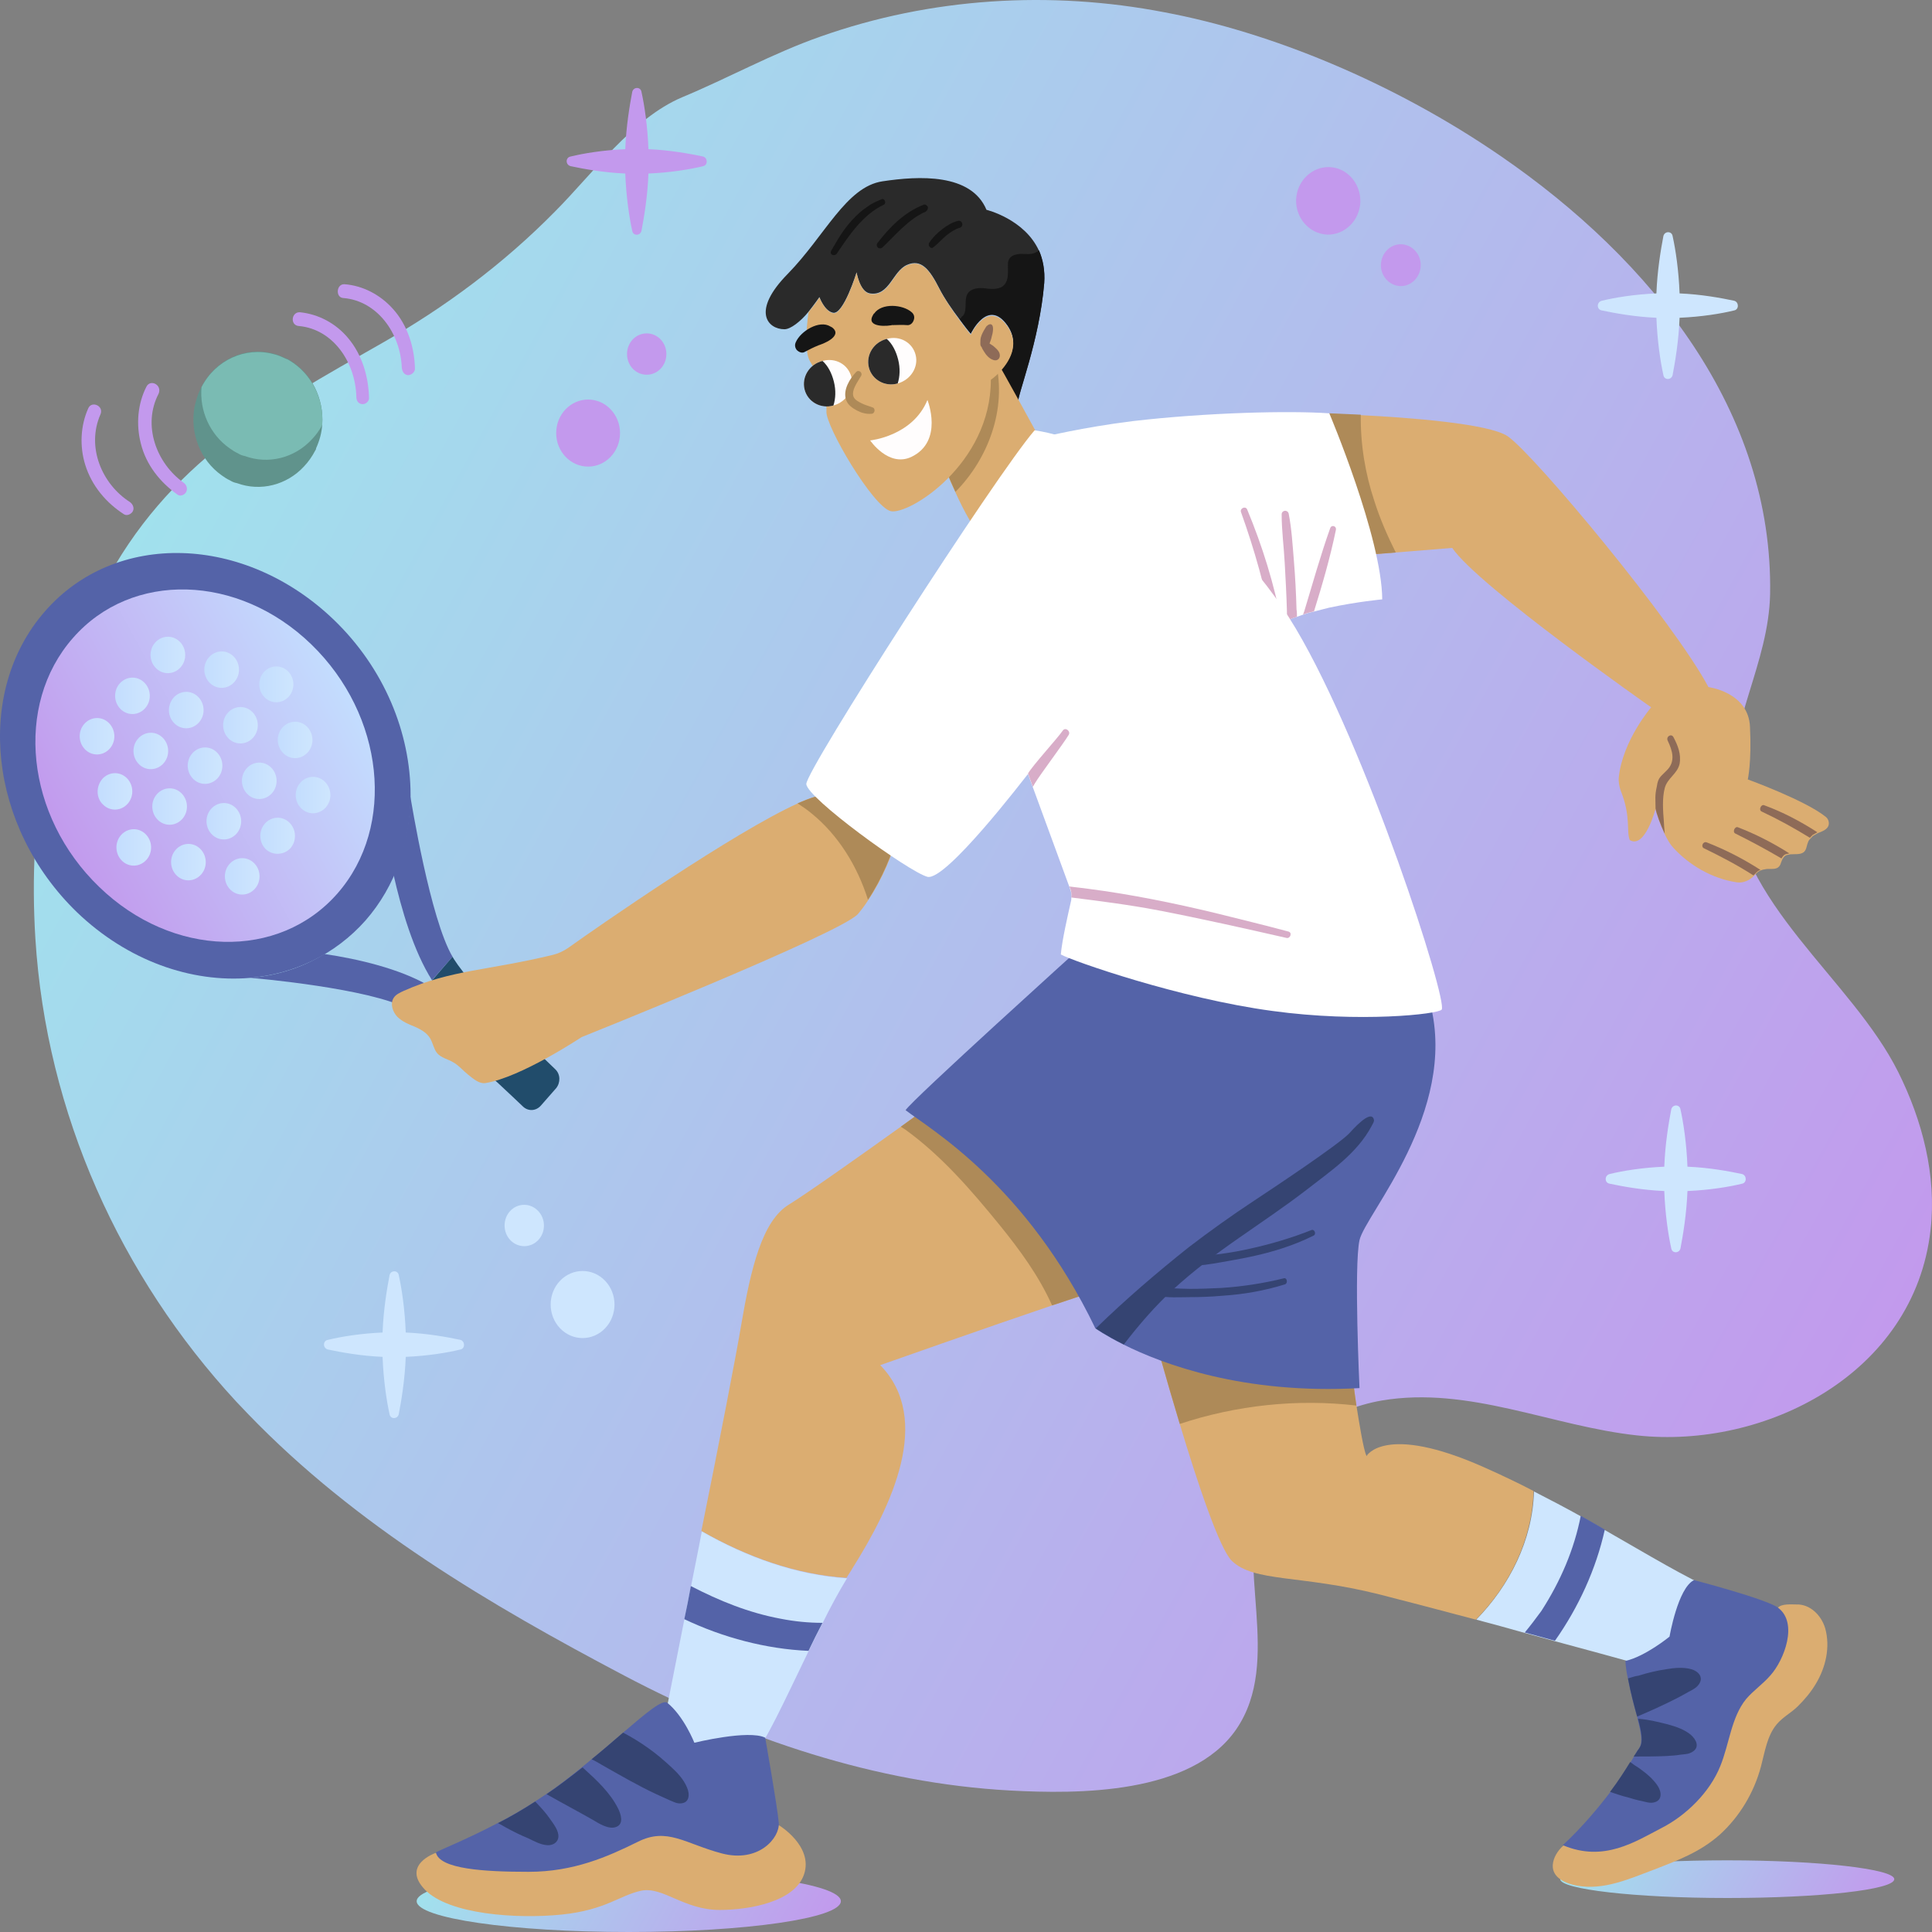 <svg width="200" height="200" viewBox="0 0 200 200" fill="none" xmlns="http://www.w3.org/2000/svg">
<rect x="0" y="0" width="200" height="200" fill="#808080" stroke="none"/>
<path d="M155.355 16.156C171.063 26.951 183.558 42.644 183.241 61.475C183.105 68.608 178.94 74.79 179.257 81.876C179.755 93.526 191.661 101.278 196.504 110.979C198.994 115.972 200.488 121.678 199.854 127.29C198.179 142.317 182.607 150.021 169.479 148.594C160.652 147.643 152.051 143.458 143.042 144.98C137.837 145.883 132.676 149.117 130.684 154.253C127.742 162.004 132.857 171.895 127.968 179.029C123.305 185.781 111.626 185.734 104.564 185.353C90.667 184.592 77.086 180.027 64.638 173.465C50.74 166.141 36.843 157.962 25.707 146.406C25.299 145.979 24.847 145.503 24.439 145.075C12.489 132.14 4.793 115.306 3.661 97.141C2.892 84.681 4.883 71.794 10.633 60.809C17.332 47.922 27.744 42.216 39.559 35.511C46.078 31.801 52.098 27.331 57.44 21.91C61.378 17.963 65.453 12.257 70.613 10.069C75.412 8.072 80.029 5.504 84.918 3.792C96.326 -0.25 108.729 -1.011 120.544 1.272C131.499 3.317 144.219 8.5 155.355 16.156Z" fill="url(#paint0_linear_245_2414)"/>
<path d="M65.09 200C77.215 200 87.045 198.574 87.045 196.814C87.045 195.054 77.215 193.628 65.09 193.628C52.964 193.628 43.135 195.054 43.135 196.814C43.135 198.574 52.964 200 65.09 200Z" fill="url(#paint1_linear_245_2414)"/>
<path d="M161.512 194.531C161.512 195.577 169.253 196.48 178.804 196.48C188.356 196.48 196.097 195.624 196.097 194.531C196.097 193.485 188.356 192.581 178.804 192.581C169.253 192.581 161.512 193.437 161.512 194.531Z" fill="url(#paint2_linear_245_2414)"/>
<path d="M59.069 17.202C60.428 17.487 62.465 17.868 64.728 17.963C64.819 20.341 65.135 22.48 65.452 23.907C65.543 24.43 66.267 24.43 66.403 23.907C66.675 22.48 67.037 20.341 67.127 17.963C69.391 17.868 71.428 17.535 72.786 17.202C73.284 17.107 73.284 16.346 72.786 16.203C71.428 15.918 69.391 15.538 67.127 15.443C67.037 13.065 66.72 10.925 66.403 9.498C66.312 8.975 65.588 8.975 65.452 9.498C65.181 10.925 64.819 13.065 64.728 15.443C62.465 15.538 60.428 15.87 59.069 16.203C58.526 16.299 58.526 17.059 59.069 17.202Z" fill="#C399ED"/>
<path d="M165.813 32.134C167.171 32.419 169.208 32.799 171.471 32.895C171.562 35.272 171.879 37.412 172.196 38.839C172.286 39.362 173.01 39.362 173.146 38.839C173.418 37.412 173.78 35.272 173.87 32.895C176.134 32.799 178.171 32.467 179.529 32.134C180.027 32.039 180.027 31.278 179.529 31.135C178.171 30.85 176.134 30.469 173.87 30.374C173.78 27.997 173.463 25.857 173.146 24.43C173.056 23.907 172.331 23.907 172.196 24.43C171.924 25.857 171.562 27.997 171.471 30.374C169.208 30.469 167.171 30.802 165.813 31.135C165.269 31.278 165.269 32.039 165.813 32.134Z" fill="#CEE6FE"/>
<path d="M33.946 139.701C35.304 139.986 37.341 140.367 39.604 140.462C39.695 142.84 40.011 144.98 40.328 146.406C40.419 146.929 41.143 146.929 41.279 146.406C41.551 144.98 41.913 142.84 42.003 140.462C44.267 140.367 46.304 140.034 47.662 139.701C48.16 139.606 48.16 138.845 47.662 138.702C46.304 138.417 44.267 138.037 42.003 137.942C41.913 135.564 41.596 133.424 41.279 131.997C41.188 131.474 40.464 131.474 40.328 131.997C40.057 133.424 39.695 135.564 39.604 137.942C37.341 138.037 35.304 138.37 33.946 138.702C33.402 138.798 33.402 139.558 33.946 139.701Z" fill="#CEE6FE"/>
<path d="M166.627 122.535C167.985 122.82 170.022 123.2 172.286 123.295C172.376 125.673 172.693 127.813 173.01 129.24C173.101 129.763 173.825 129.763 173.961 129.24C174.232 127.813 174.594 125.673 174.685 123.295C176.948 123.2 178.985 122.867 180.343 122.535C180.841 122.439 180.841 121.679 180.343 121.536C178.985 121.251 176.948 120.87 174.685 120.775C174.594 118.397 174.277 116.257 173.961 114.831C173.87 114.308 173.146 114.308 173.01 114.831C172.738 116.257 172.376 118.397 172.286 120.775C170.022 120.87 167.985 121.203 166.627 121.536C166.084 121.679 166.084 122.439 166.627 122.535Z" fill="#CEE6FE"/>
<path d="M60.881 48.302C62.706 48.302 64.185 46.748 64.185 44.831C64.185 42.914 62.706 41.359 60.881 41.359C59.056 41.359 57.576 42.914 57.576 44.831C57.576 46.748 59.056 48.302 60.881 48.302Z" fill="#C399ED"/>
<path d="M64.909 36.652C64.909 37.84 65.814 38.792 66.946 38.792C68.078 38.792 68.983 37.84 68.983 36.652C68.983 35.463 68.078 34.512 66.946 34.512C65.814 34.512 64.909 35.463 64.909 36.652Z" fill="#C399ED"/>
<path d="M62.646 137.499C63.936 136.143 63.936 133.945 62.646 132.59C61.355 131.234 59.263 131.234 57.972 132.59C56.682 133.945 56.682 136.143 57.972 137.499C59.263 138.855 61.355 138.855 62.646 137.499Z" fill="#CEE6FE"/>
<path d="M56.309 126.861C56.309 128.05 55.403 129.001 54.272 129.001C53.14 129.001 52.234 128.05 52.234 126.861C52.234 125.672 53.14 124.721 54.272 124.721C55.358 124.721 56.309 125.672 56.309 126.861Z" fill="#CEE6FE"/>
<path d="M137.61 17.297C135.8 17.25 134.261 18.724 134.17 20.673C134.125 22.576 135.528 24.192 137.384 24.288C139.195 24.335 140.734 22.861 140.824 20.911C140.87 18.961 139.421 17.345 137.61 17.297Z" fill="#C399ED"/>
<path d="M145.079 25.286C143.948 25.239 142.997 26.19 142.952 27.379C142.907 28.568 143.812 29.566 144.944 29.614C146.075 29.661 147.026 28.71 147.071 27.521C147.117 26.333 146.211 25.334 145.079 25.286Z" fill="#C399ED"/>
<path d="M42.456 82.304C42.592 83.065 44.539 95.143 46.848 99.043L44.72 101.468C42.819 98.472 41.551 94.145 40.736 90.531C41.868 88.01 42.456 85.204 42.456 82.304Z" fill="#5463A8"/>
<path d="M42.185 104.416C38.247 102.324 26.658 101.278 25.934 101.23C28.65 100.992 31.275 100.184 33.584 98.757C37.115 99.28 41.325 100.279 44.312 101.991L42.185 104.416Z" fill="#5463A8"/>
<path d="M42.185 104.416L46.847 99.043C46.892 99.138 46.938 99.185 46.983 99.28C48.929 102.324 55.086 108.411 57.485 110.693C58.029 111.216 58.029 112.072 57.576 112.643L55.991 114.45C55.493 115.021 54.679 115.068 54.135 114.545C51.736 112.262 45.444 106.318 42.411 104.511C42.32 104.511 42.23 104.464 42.185 104.416Z" fill="#214C6B"/>
<path d="M7.962 94.43C13.213 99.471 19.822 101.753 25.888 101.23C25.888 101.23 25.888 101.23 25.933 101.23C30.46 100.802 34.67 98.852 37.839 95.286C40.963 91.719 42.502 87.106 42.502 82.351C42.502 82.351 42.502 82.351 42.502 82.303C42.502 75.884 39.786 69.179 34.535 64.138C25.3 55.293 11.946 54.912 4.657 63.282C-2.676 71.651 -1.182 85.585 7.962 94.43Z" fill="#5463A8"/>
<path d="M10.27 91.815C17.83 99.138 28.876 99.423 34.942 92.481C41.008 85.538 39.785 74.029 32.226 66.706C24.666 59.383 13.62 59.098 7.554 66.04C1.443 72.983 2.665 84.491 10.27 91.815Z" fill="url(#paint3_linear_245_2414)"/>
<path d="M21.723 70.7C22.447 71.413 23.579 71.366 24.258 70.605C24.937 69.844 24.892 68.655 24.168 67.942C23.443 67.229 22.312 67.276 21.633 68.037C20.954 68.798 20.999 69.987 21.723 70.7Z" fill="url(#paint4_linear_245_2414)"/>
<path d="M18.057 74.885C18.781 75.599 19.913 75.551 20.592 74.79C21.271 74.029 21.226 72.841 20.502 72.127C19.777 71.414 18.646 71.461 17.967 72.222C17.288 73.031 17.333 74.172 18.057 74.885Z" fill="url(#paint5_linear_245_2414)"/>
<path d="M14.39 79.118C15.114 79.831 16.246 79.784 16.925 79.023C17.604 78.262 17.559 77.073 16.835 76.36C16.11 75.646 14.979 75.694 14.3 76.455C13.621 77.216 13.666 78.404 14.39 79.118Z" fill="url(#paint6_linear_245_2414)"/>
<path d="M10.678 83.302C11.402 84.016 12.534 83.968 13.213 83.207C13.892 82.446 13.847 81.257 13.123 80.544C12.398 79.831 11.267 79.878 10.588 80.639C9.909 81.448 9.954 82.636 10.678 83.302Z" fill="url(#paint7_linear_245_2414)"/>
<path d="M28.604 72.698C29.579 72.698 30.37 71.867 30.37 70.843C30.37 69.819 29.579 68.988 28.604 68.988C27.629 68.988 26.839 69.819 26.839 70.843C26.839 71.867 27.629 72.698 28.604 72.698Z" fill="url(#paint8_linear_245_2414)"/>
<path d="M23.67 76.455C24.395 77.168 25.526 77.12 26.205 76.359C26.884 75.599 26.839 74.41 26.115 73.697C25.391 72.983 24.259 73.031 23.58 73.792C22.901 74.552 22.946 75.741 23.67 76.455Z" fill="url(#paint9_linear_245_2414)"/>
<path d="M20.003 80.64C20.728 81.353 21.859 81.305 22.538 80.545C23.218 79.784 23.172 78.595 22.448 77.882C21.724 77.168 20.592 77.216 19.913 77.977C19.234 78.737 19.279 79.926 20.003 80.64Z" fill="url(#paint10_linear_245_2414)"/>
<path d="M16.336 84.872C17.061 85.585 18.192 85.537 18.871 84.776C19.55 84.016 19.505 82.827 18.781 82.114C18.057 81.4 16.925 81.448 16.246 82.209C15.567 82.969 15.612 84.158 16.336 84.872Z" fill="url(#paint11_linear_245_2414)"/>
<path d="M16.156 69.179C16.88 69.892 18.012 69.845 18.691 69.084C19.37 68.323 19.325 67.134 18.6 66.421C17.876 65.708 16.744 65.755 16.065 66.516C15.386 67.277 15.431 68.466 16.156 69.179Z" fill="url(#paint12_linear_245_2414)"/>
<path d="M12.489 73.411C13.213 74.124 14.345 74.077 15.024 73.316C15.703 72.555 15.658 71.366 14.933 70.653C14.209 69.94 13.077 69.987 12.398 70.748C11.719 71.509 11.764 72.698 12.489 73.411Z" fill="url(#paint13_linear_245_2414)"/>
<path d="M8.822 77.596C9.546 78.309 10.678 78.261 11.357 77.501C12.036 76.74 11.991 75.551 11.266 74.838C10.542 74.124 9.41 74.172 8.731 74.933C8.052 75.694 8.097 76.882 8.822 77.596Z" fill="url(#paint14_linear_245_2414)"/>
<path d="M29.329 77.976C28.604 77.263 28.559 76.074 29.238 75.313C29.917 74.552 31.049 74.505 31.773 75.218C32.497 75.931 32.543 77.12 31.864 77.881C31.185 78.642 30.053 78.689 29.329 77.976Z" fill="url(#paint15_linear_245_2414)"/>
<path d="M25.617 82.209C24.892 81.495 24.847 80.306 25.526 79.546C26.205 78.785 27.337 78.737 28.061 79.45C28.785 80.164 28.831 81.353 28.152 82.113C27.473 82.874 26.341 82.922 25.617 82.209Z" fill="url(#paint16_linear_245_2414)"/>
<path d="M21.95 86.394C21.225 85.68 21.18 84.491 21.859 83.731C22.538 82.97 23.67 82.922 24.394 83.635C25.119 84.349 25.164 85.538 24.485 86.299C23.806 87.059 22.674 87.107 21.95 86.394Z" fill="url(#paint17_linear_245_2414)"/>
<path d="M18.283 90.626C17.558 89.912 17.513 88.723 18.192 87.963C18.871 87.202 20.003 87.154 20.727 87.867C21.451 88.581 21.497 89.77 20.818 90.53C20.139 91.291 19.007 91.339 18.283 90.626Z" fill="url(#paint18_linear_245_2414)"/>
<path d="M31.185 83.683C30.461 82.969 30.416 81.781 31.095 81.02C31.773 80.259 32.905 80.211 33.63 80.924C34.354 81.638 34.399 82.827 33.72 83.588C33.041 84.348 31.909 84.396 31.185 83.683Z" fill="url(#paint19_linear_245_2414)"/>
<path d="M27.518 87.915C26.794 87.202 26.748 86.013 27.427 85.252C28.107 84.491 29.238 84.444 29.962 85.157C30.687 85.87 30.732 87.059 30.053 87.82C29.374 88.533 28.242 88.581 27.518 87.915Z" fill="url(#paint20_linear_245_2414)"/>
<path d="M23.851 92.1C23.127 91.386 23.081 90.198 23.761 89.437C24.44 88.676 25.571 88.628 26.296 89.341C27.02 90.055 27.065 91.244 26.386 92.004C25.707 92.765 24.575 92.813 23.851 92.1Z" fill="url(#paint21_linear_245_2414)"/>
<path d="M12.624 89.104C13.349 89.817 14.48 89.769 15.159 89.008C15.839 88.248 15.793 87.059 15.069 86.345C14.345 85.632 13.213 85.68 12.534 86.441C11.855 87.201 11.9 88.39 12.624 89.104Z" fill="url(#paint22_linear_245_2414)"/>
<path d="M22.945 49.205C23.217 49.396 23.489 49.586 23.805 49.728C24.032 49.871 24.258 49.966 24.53 50.014C26.974 50.917 29.69 50.204 31.456 48.302C31.909 47.826 32.316 47.256 32.633 46.638C32.678 46.59 32.723 46.495 32.723 46.4C33.086 45.591 33.312 44.783 33.357 43.927C33.538 41.264 32.271 38.648 29.962 37.269C29.826 37.174 29.69 37.127 29.555 37.079C29.147 36.889 28.74 36.699 28.287 36.604C25.39 35.843 22.312 37.222 20.863 40.028C20.818 40.075 20.818 40.123 20.773 40.218C20.727 40.265 20.727 40.36 20.682 40.408C20.41 40.978 20.274 41.549 20.139 42.12C19.641 44.83 20.727 47.636 22.945 49.205Z" fill="#60938C"/>
<path d="M23.76 46.4C24.031 46.59 24.303 46.78 24.62 46.923C24.846 47.065 25.073 47.16 25.344 47.208C27.789 48.111 30.505 47.398 32.27 45.496C32.678 45.068 33.085 44.545 33.357 43.974C33.538 41.311 32.27 38.696 29.962 37.317C29.826 37.222 29.69 37.174 29.554 37.127C29.147 36.936 28.739 36.746 28.287 36.651C25.389 35.89 22.311 37.269 20.863 40.075C20.636 42.5 21.723 44.973 23.76 46.4Z" fill="#7ABBB3"/>
<path d="M31.049 32.324C32.95 32.514 34.761 33.465 36.028 34.987C37.477 36.699 38.156 38.981 38.201 41.217C38.201 41.597 37.794 41.882 37.477 41.835C37.069 41.787 36.888 41.454 36.888 41.074C36.798 37.507 34.489 34.083 30.958 33.751C30.007 33.703 30.143 32.276 31.049 32.324Z" fill="#C399ED"/>
<path d="M35.666 29.423C37.567 29.566 39.378 30.517 40.69 31.991C42.184 33.655 42.909 35.938 42.954 38.173C42.954 38.553 42.546 38.839 42.23 38.839C41.822 38.791 41.641 38.458 41.596 38.078C41.46 34.511 39.061 31.135 35.53 30.85C34.715 30.802 34.806 29.375 35.666 29.423Z" fill="#C399ED"/>
<path d="M15.159 40.027C14.254 41.787 14.073 43.927 14.57 45.876C15.114 48.111 16.562 49.918 18.373 51.202C18.69 51.44 19.143 51.202 19.278 50.917C19.459 50.537 19.278 50.156 19.007 49.966C16.2 47.969 14.706 44.022 16.427 40.74C16.789 39.837 15.566 39.219 15.159 40.027Z" fill="#C399ED"/>
<path d="M9.138 42.263C8.323 44.07 8.233 46.21 8.821 48.112C9.5 50.3 10.994 52.059 12.85 53.248C13.167 53.438 13.62 53.2 13.755 52.915C13.937 52.535 13.71 52.154 13.439 51.964C10.541 50.109 8.912 46.257 10.406 42.881C10.768 42.025 9.5 41.454 9.138 42.263Z" fill="#C399ED"/>
<path d="M80.663 188.967C80.663 188.967 84.194 191.107 83.243 194.008C82.293 196.909 77.494 197.717 74.507 197.717C70.794 197.717 68.667 195.292 66.403 195.72C64.14 196.195 62.737 197.717 58.165 198.193C53.502 198.668 46.485 198.193 43.996 195.625C41.506 193.057 45.082 191.821 45.082 191.821L80.663 188.967Z" fill="#DBAD71"/>
<path d="M76.725 137.181C77.721 131.332 78.898 126.339 81.704 124.674C83.56 123.533 89.536 119.301 93.248 116.638C95.059 115.354 96.281 114.45 96.281 114.45C96.281 114.45 114.614 133.424 113.256 133.71C112.894 133.805 111.219 134.375 108.911 135.136C102.437 137.324 91.12 141.318 91.12 141.318C96.598 146.93 92.297 155.917 88.223 162.385C88.042 162.718 87.816 163.003 87.635 163.336C82.383 163.003 77.268 161.148 72.606 158.485C74.462 149.307 76.272 139.939 76.725 137.181Z" fill="#DBAD71"/>
<path d="M68.622 178.886C68.622 178.886 76.363 182.975 78.038 181.596C79.079 180.74 81.252 175.985 83.696 170.944C84.149 169.993 84.647 168.995 85.145 168.044C85.96 166.379 86.82 164.81 87.68 163.383C82.429 163.05 77.314 161.196 72.651 158.533C72.289 160.482 71.881 162.432 71.519 164.287C71.293 165.428 71.067 166.569 70.84 167.663C69.573 174.035 68.622 178.886 68.622 178.886Z" fill="#CEE6FE"/>
<path d="M70.84 167.615C74.823 169.517 79.305 170.706 83.696 170.897C84.149 169.945 84.647 168.947 85.145 167.996C83.696 167.996 82.248 167.853 80.799 167.568C77.494 166.95 74.461 165.713 71.519 164.191C71.293 165.428 71.066 166.569 70.84 167.615Z" fill="#5463A8"/>
<path d="M93.248 116.638C93.384 116.733 93.565 116.828 93.701 116.923C97.458 119.634 100.536 123.2 103.479 126.814C105.561 129.382 107.553 132.093 108.911 135.136C111.22 134.375 112.895 133.805 113.257 133.71C114.66 133.377 96.281 114.45 96.281 114.45C96.281 114.45 95.013 115.354 93.248 116.638Z" fill="#AE8A58"/>
<path d="M152.821 167.663C154.451 168.091 156.171 168.567 157.846 169.042C158.887 169.327 159.928 169.613 160.97 169.898C167.352 171.61 172.739 173.132 172.739 173.132L177.538 164.62C174.55 163.336 170.702 161.006 166.13 158.39C165.315 157.915 164.501 157.439 163.64 156.963C162.101 156.107 160.472 155.251 158.797 154.396C158.661 159.436 156.262 164.144 152.821 167.663Z" fill="#CEE6FE"/>
<path d="M157.846 168.995C158.887 169.28 159.928 169.565 160.969 169.851C163.414 166.379 165.224 162.432 166.13 158.343C165.315 157.867 164.5 157.392 163.64 156.916C162.961 160.387 161.558 163.669 159.566 166.76C158.977 167.568 158.434 168.281 157.846 168.995Z" fill="#5463A8"/>
<path d="M140.055 142.792C140.055 142.792 140.191 143.981 140.417 145.503C140.734 147.5 141.142 150.02 141.458 150.734C141.458 150.734 143.314 147.31 153.59 151.875C155.401 152.683 157.121 153.492 158.751 154.348C158.615 159.388 156.261 164.144 152.776 167.663C148.837 166.617 145.216 165.666 142.771 165.047C134.623 163.003 129.824 163.811 127.516 161.576C126.248 160.34 123.94 153.444 122.129 147.405C120.635 142.459 119.458 138.132 119.458 138.132L140.055 142.792Z" fill="#DBAD71"/>
<path d="M119.458 138.132C119.458 138.132 120.635 142.459 122.129 147.405C128.014 145.455 134.306 144.789 140.417 145.503C140.191 144.029 140.055 142.792 140.055 142.792L119.458 138.132Z" fill="#AE8A58"/>
<path d="M93.746 114.926C96.281 116.875 106.24 122.629 113.393 137.514C113.393 137.514 114.388 138.227 116.29 139.178C120.364 141.223 128.739 144.362 140.735 143.696C140.735 143.696 140.146 131.046 140.735 128.383C141.323 125.72 150.92 115.116 148.068 103.941C145.216 92.766 111.808 98.139 111.808 98.139C111.808 98.139 94.335 113.927 93.746 114.926Z" fill="#5463A8"/>
<path d="M123.034 130.286C124.121 130 125.252 129.953 126.339 129.81C127.425 129.667 128.466 129.477 129.508 129.239C131.635 128.764 133.718 128.146 135.755 127.337C136.072 127.194 136.298 127.765 135.981 127.908C133.989 128.906 131.862 129.572 129.689 130.048C128.602 130.286 127.516 130.476 126.429 130.666C125.343 130.856 124.211 131.046 123.125 131.046C122.763 130.999 122.672 130.381 123.034 130.286Z" fill="#354472"/>
<path d="M119.911 133.424C120.997 133.282 122.129 133.424 123.215 133.424C124.302 133.424 125.388 133.377 126.429 133.329C128.602 133.186 130.775 132.854 132.903 132.33C133.219 132.235 133.355 132.806 133.038 132.949C130.911 133.614 128.738 133.995 126.52 134.137C125.433 134.233 124.302 134.28 123.17 134.28C122.083 134.28 120.906 134.375 119.82 134.137C119.548 134.042 119.503 133.472 119.911 133.424Z" fill="#354472"/>
<path d="M136.071 43.737L140.191 57.528L144.491 57.195L150.331 56.719C153.002 60.666 170.928 73.221 170.928 73.221C170.928 73.221 167.985 76.644 167.578 80.449C167.533 80.924 167.623 81.447 167.804 81.923C168.846 84.538 168.348 86.06 168.71 86.964C170.294 87.915 171.381 83.73 171.381 83.73C171.471 84.253 171.879 85.394 172.331 86.345C172.603 86.916 172.92 87.439 173.191 87.725C174.821 89.531 177.22 90.958 179.8 91.339C180.434 91.434 181.113 91.148 181.566 90.673C181.611 90.625 181.656 90.578 181.702 90.53C181.883 90.34 182.064 90.15 182.29 90.102C182.471 90.007 182.652 90.007 182.879 89.96C183.467 89.912 184.056 90.102 184.327 89.436C184.373 89.246 184.463 89.103 184.508 88.961C184.644 88.723 184.78 88.533 185.097 88.485C185.187 88.485 185.278 88.438 185.323 88.438C185.866 88.39 186.545 88.533 186.862 88.057C187.043 87.772 187.043 87.439 187.179 87.154C187.225 87.011 187.315 86.916 187.406 86.821C187.496 86.726 187.587 86.631 187.677 86.536C187.858 86.441 187.994 86.345 188.175 86.25C188.492 86.108 188.854 86.013 189.126 85.727C189.443 85.394 189.352 84.871 189.035 84.586C186.953 82.874 180.932 80.686 180.932 80.686C180.932 80.686 181.34 78.879 181.159 75.265C181.023 71.651 176.858 71.128 176.858 71.128C173.327 64.471 158.841 47.066 156.08 45.164C154.133 43.832 145.623 43.214 140.87 42.976C138.923 42.881 137.61 42.834 137.61 42.834L136.071 43.737Z" fill="#DBAD71"/>
<path d="M136.071 43.737L140.191 57.528L144.491 57.195C143.631 55.483 142.862 53.724 142.273 51.869C141.322 49.016 140.824 45.972 140.87 42.929C138.923 42.834 137.61 42.786 137.61 42.786L136.071 43.737Z" fill="#AE8A58"/>
<path d="M108.141 45.212C108.141 45.212 128.194 68.704 130.911 65.755C131.137 65.47 131.454 65.232 131.771 65.042C132.042 64.852 132.359 64.662 132.676 64.519C132.857 64.424 133.038 64.329 133.265 64.234C133.581 64.091 133.898 63.948 134.26 63.853C134.487 63.758 134.713 63.71 134.939 63.615C135.302 63.473 135.709 63.378 136.116 63.282C136.614 63.14 137.112 63.045 137.61 62.902C140.507 62.284 143.088 62.046 143.088 62.046C143.043 55.626 137.61 42.787 137.61 42.787C133.491 42.501 125.026 42.692 117.24 43.595C111.943 44.261 108.141 45.212 108.141 45.212Z" fill="white"/>
<path d="M135.03 63.234C134.985 63.377 134.94 63.472 134.895 63.615C135.257 63.472 135.664 63.377 136.026 63.282C136.886 60.524 137.701 57.718 138.29 54.865C138.38 54.437 137.837 54.294 137.701 54.675C136.705 57.48 135.89 60.381 135.03 63.234Z" fill="#D8ADC8"/>
<path d="M132.677 53.248C132.677 54.913 132.903 56.577 132.994 58.289C133.084 59.906 133.175 61.57 133.22 63.187C133.22 63.52 133.22 63.901 133.265 64.233C133.582 64.091 133.899 63.948 134.261 63.853C134.261 63.615 134.261 63.33 134.216 63.092C134.171 61.428 134.08 59.716 133.944 58.051C133.808 56.435 133.718 54.77 133.401 53.153C133.265 52.725 132.677 52.821 132.677 53.248Z" fill="#D8ADC8"/>
<path d="M128.466 53.01C129.87 56.91 131.001 60.952 131.771 65.041C132.043 64.851 132.36 64.661 132.676 64.518C131.907 60.476 130.685 56.529 129.1 52.725C128.919 52.345 128.331 52.63 128.466 53.01Z" fill="#D8ADC8"/>
<path d="M81.206 34.084C81.84 34.084 82.881 33.276 83.696 32.277C84.33 31.468 84.828 30.755 84.828 30.755C84.828 30.755 85.326 32.182 86.231 32.372C87.318 32.61 88.676 28.187 88.676 28.187C88.676 28.187 88.993 30.232 90.079 30.375C92.071 30.66 92.388 28.092 93.882 27.426C95.375 26.761 96.236 27.902 97.231 29.852C97.729 30.85 98.589 32.087 99.314 33.038C99.902 33.846 100.4 34.464 100.491 34.559C100.491 34.559 102.256 30.803 104.293 33.703C105.787 35.843 104.157 37.888 103.162 38.744C104.338 40.551 105.425 42.121 105.38 41.74C105.289 40.979 107.598 35.368 108.096 29.328C108.186 27.997 107.96 26.903 107.553 25.952C106.059 22.671 102.12 21.72 102.12 21.72C100.536 17.916 95.104 18.201 91.347 18.771C87.589 19.342 85.416 24.383 81.569 28.33C77.721 32.229 79.486 34.084 81.206 34.084Z" fill="#2A2A2A"/>
<path d="M99.314 32.99C99.902 33.798 100.4 34.416 100.49 34.512C100.49 34.512 102.256 30.755 104.293 33.656C105.787 35.795 104.157 37.84 103.161 38.696C104.338 40.503 105.425 42.073 105.379 41.692C105.289 40.931 107.598 35.32 108.096 29.281C108.186 27.949 107.96 26.855 107.552 25.904C107.462 25.999 107.417 26.047 107.281 26.095C106.828 26.38 106.285 26.285 105.742 26.285C105.244 26.285 104.61 26.427 104.429 26.903C104.338 27.093 104.338 27.283 104.338 27.474C104.338 28.187 104.429 28.948 103.976 29.471C103.523 29.994 102.709 29.946 101.984 29.851C101.305 29.756 100.445 29.851 100.128 30.47C99.766 31.183 100.219 32.372 99.54 32.8C99.495 32.99 99.404 32.99 99.314 32.99Z" fill="#151515"/>
<path d="M97.457 46.971C97.457 47.304 97.683 48.065 98.046 48.968C98.272 49.587 98.589 50.252 98.906 50.966C99.811 52.963 100.897 54.913 101.35 55.103C102.165 55.436 108.186 46.401 107.688 45.497C107.19 44.593 103.432 37.698 103.297 37.603C103.251 37.555 103.161 37.555 103.116 37.508C102.663 37.413 102.029 37.983 101.35 38.934C99.539 41.312 97.502 46.163 97.457 46.971Z" fill="#DBAD71"/>
<path d="M98.046 48.921C98.272 49.539 98.589 50.205 98.906 50.918C102.301 47.494 104.248 42.311 103.071 37.461C102.618 37.365 101.984 37.936 101.305 38.887C101.26 39.505 101.169 40.123 101.124 40.742C100.898 42.406 100.49 44.071 99.857 45.592C99.359 46.781 98.77 47.875 98.046 48.921Z" fill="#AE8A58"/>
<path d="M83.832 37.365C84.647 38.697 85.643 41.074 85.552 42.596C85.462 44.118 90.351 52.44 92.207 52.915C94.063 53.343 102.573 48.065 102.573 39.315C102.573 39.315 102.845 39.125 103.162 38.839C104.113 37.936 105.787 35.938 104.294 33.799C102.257 30.898 100.491 34.655 100.491 34.655C100.31 34.464 98.182 31.754 97.232 29.899C96.236 27.95 95.376 26.808 93.882 27.474C92.388 28.14 92.116 30.708 90.079 30.422C89.038 30.28 88.676 28.235 88.676 28.235C88.676 28.235 87.318 32.657 86.231 32.42C85.371 32.229 84.828 30.803 84.828 30.803C84.828 30.803 84.33 31.564 83.697 32.324C83.425 34.227 83.334 36.509 83.832 37.365Z" fill="#DBAD71"/>
<path d="M89.943 38.031C90.26 39.315 91.618 40.076 92.931 39.695C94.289 39.315 95.104 37.983 94.787 36.747C94.47 35.463 93.157 34.702 91.799 35.083C90.441 35.415 89.626 36.747 89.943 38.031Z" fill="#FFFDFD"/>
<path d="M89.943 38.031C90.26 39.315 91.618 40.076 92.931 39.695C93.157 38.982 93.203 38.126 92.976 37.222C92.75 36.319 92.343 35.558 91.799 35.083C90.441 35.415 89.626 36.747 89.943 38.031Z" fill="#2A2A2A"/>
<path d="M83.289 40.314C83.606 41.598 84.964 42.358 86.277 41.978C87.635 41.598 88.45 40.266 88.133 39.03C87.816 37.746 86.503 36.985 85.145 37.365C83.787 37.698 82.972 39.03 83.289 40.314Z" fill="#FFFDFD"/>
<path d="M83.289 40.313C83.606 41.597 84.964 42.358 86.277 41.977C86.503 41.264 86.548 40.408 86.322 39.505C86.096 38.601 85.688 37.84 85.145 37.365C83.787 37.698 82.972 39.029 83.289 40.313Z" fill="#2A2A2A"/>
<path d="M88.63 38.507C88.902 38.221 89.355 38.602 89.128 38.935C88.902 39.315 88.675 39.648 88.494 40.028C88.359 40.314 88.223 40.742 88.359 41.075C88.494 41.407 88.902 41.598 89.174 41.74C89.536 41.931 89.943 42.026 90.305 42.168C90.667 42.263 90.577 42.834 90.215 42.834C89.671 42.882 89.174 42.739 88.721 42.501C88.268 42.263 87.77 41.931 87.589 41.407C87.227 40.361 87.996 39.172 88.63 38.507Z" fill="#AE8A58"/>
<path d="M90.351 32.657C90.396 32.562 90.442 32.467 90.532 32.42L90.487 32.467C91.256 31.326 93.475 31.516 94.38 32.325C94.606 32.515 94.697 32.8 94.606 33.085C94.516 33.418 94.244 33.703 93.882 33.656C93.384 33.608 92.841 33.656 92.343 33.656C92.388 33.656 92.433 33.608 92.524 33.608C91.981 33.799 89.627 33.941 90.351 32.657Z" fill="#151515"/>
<path d="M86.141 33.894C86.05 33.846 85.96 33.799 85.869 33.751C85.915 33.751 85.915 33.799 85.96 33.799C84.828 33.086 82.882 34.274 82.384 35.416C82.248 35.701 82.293 35.986 82.474 36.224C82.701 36.462 83.063 36.605 83.334 36.414C83.787 36.176 84.24 35.939 84.738 35.748C84.692 35.748 84.647 35.748 84.556 35.796C85.145 35.653 87.318 34.797 86.141 33.894Z" fill="#151515"/>
<path d="M96.009 41.407C96.009 41.407 97.729 45.687 94.334 47.304C91.98 48.398 90.079 45.592 90.079 45.592C90.079 45.592 94.47 45.164 96.009 41.407Z" fill="#FFFDFD"/>
<path d="M101.486 35.606C101.486 35.368 101.486 35.13 101.532 34.94C101.622 34.607 101.803 34.274 101.984 33.989C102.03 33.894 102.12 33.751 102.211 33.704C102.301 33.609 102.437 33.561 102.528 33.561C102.98 33.609 102.754 34.56 102.663 34.845C102.618 35.083 102.527 35.321 102.437 35.558C102.573 35.653 102.663 35.701 102.799 35.796C103.025 35.986 103.388 36.272 103.478 36.605C103.614 37.08 103.252 37.413 102.844 37.27C102.392 37.128 102.075 36.747 101.848 36.367C101.758 36.224 101.667 36.081 101.622 35.939C101.532 35.844 101.486 35.748 101.486 35.606Z" fill="#8E6B58"/>
<path d="M96.191 25.144C96.553 24.573 97.051 24.098 97.549 23.717C98.047 23.337 98.59 23.004 99.178 22.861C99.631 22.766 99.812 23.432 99.359 23.575C98.862 23.717 98.364 24.05 97.956 24.383C97.503 24.764 97.096 25.239 96.598 25.619C96.372 25.81 96.01 25.429 96.191 25.144Z" fill="#151515"/>
<path d="M90.848 25.143C92.116 23.479 93.655 21.957 95.601 21.197C95.782 21.101 96.009 21.292 96.054 21.434C96.099 21.625 95.964 21.815 95.828 21.91C94.062 22.671 92.749 24.288 91.346 25.619C90.984 25.904 90.577 25.476 90.848 25.143Z" fill="#151515"/>
<path d="M86.05 25.952C86.729 24.763 87.363 23.67 88.313 22.671C88.721 22.243 89.174 21.815 89.671 21.482C90.169 21.102 90.667 20.864 91.256 20.626C91.573 20.484 91.799 21.054 91.482 21.197C89.355 22.195 87.906 24.335 86.638 26.238C86.367 26.618 85.824 26.333 86.05 25.952Z" fill="#151515"/>
<path d="M41.144 105.272C41.642 105.748 42.276 106.033 42.91 106.271C43.543 106.556 44.177 106.889 44.539 107.507C44.811 107.983 44.901 108.553 45.218 108.981C45.626 109.504 46.395 109.647 46.938 109.98C47.527 110.313 47.934 110.836 48.477 111.264C49.021 111.692 49.609 112.215 50.243 112.12C53.91 111.549 60.202 107.364 60.202 107.364C60.202 107.364 87.046 96.617 88.812 94.62C89.174 94.192 89.536 93.716 89.898 93.146C91.301 91.053 92.524 88.2 92.841 86.488C92.841 86.488 89.4 82.779 85.552 82.303C84.964 82.256 83.923 82.541 82.61 83.159C76.046 86.108 62.058 95.809 58.799 98.139C58.301 98.472 57.803 98.71 57.214 98.852C50.56 100.469 46.757 100.374 41.823 102.561C41.416 102.752 40.963 102.942 40.737 103.322C40.374 103.941 40.646 104.749 41.144 105.272Z" fill="#DBAD71"/>
<path d="M82.564 83.16C83.062 83.493 83.56 83.826 84.013 84.206C86.774 86.441 88.766 89.675 89.853 93.146C91.256 91.054 92.478 88.201 92.795 86.489C92.795 86.489 89.355 82.779 85.507 82.304C84.918 82.256 83.922 82.589 82.564 83.16Z" fill="#AE8A58"/>
<path d="M83.47 81.162C83.515 82.589 94.063 90.245 96.009 90.768C97.91 91.244 106.104 80.497 106.421 80.116L106.919 81.495L110.721 91.862L110.767 92.005C110.902 92.338 110.948 92.671 110.902 93.003C110.902 93.099 110.902 93.194 110.857 93.336C110.54 94.763 109.952 97.283 109.816 98.805C110.993 99.471 122.129 103.37 131.726 104.654C140.734 105.891 148.928 104.987 149.245 104.511C149.878 103.56 141.504 77.453 134.125 65.042C126.746 52.63 114.071 45.544 107.1 44.546C103.071 49.206 83.424 79.736 83.47 81.162Z" fill="white"/>
<path d="M110.766 91.909C110.902 92.242 110.947 92.575 110.902 92.908C113.935 93.288 116.923 93.669 119.911 94.239C124.347 95.095 128.783 96.094 133.174 97.093C133.582 97.188 133.808 96.522 133.355 96.427C130.865 95.761 128.33 95.143 125.841 94.525C121.495 93.478 117.059 92.575 112.622 92.004C111.989 91.909 111.355 91.862 110.676 91.767L110.766 91.909Z" fill="#D8ADC8"/>
<path d="M106.421 80.069L106.919 81.448C107.009 81.305 107.055 81.21 107.145 81.067C107.688 80.164 110.088 76.978 110.631 76.074C110.857 75.694 110.314 75.266 110.042 75.599C109.454 76.455 106.919 79.213 106.421 80.069Z" fill="#D8ADC8"/>
<path d="M182.381 84.016C184.101 84.824 185.731 85.727 187.36 86.726C187.451 86.631 187.541 86.536 187.632 86.441C187.813 86.346 187.949 86.251 188.13 86.155C186.364 85.014 184.554 84.063 182.607 83.35C182.29 83.255 182.019 83.873 182.381 84.016Z" fill="#8E6B58"/>
<path d="M179.665 86.298C181.295 87.107 182.879 87.963 184.418 88.866C184.554 88.628 184.69 88.438 185.007 88.391C185.097 88.391 185.188 88.343 185.233 88.343C183.513 87.249 181.747 86.346 179.891 85.632C179.574 85.537 179.303 86.156 179.665 86.298Z" fill="#8E6B58"/>
<path d="M176.406 87.82C178.172 88.676 179.892 89.58 181.521 90.626C181.567 90.578 181.612 90.531 181.657 90.483C181.838 90.293 182.019 90.103 182.246 90.055C180.48 88.914 178.624 87.963 176.678 87.202C176.27 87.059 176.044 87.677 176.406 87.82Z" fill="#8E6B58"/>
<path d="M171.381 83.683C171.472 84.206 171.879 85.347 172.332 86.298C172.287 85.68 172.241 85.252 172.241 85.014C172.151 83.968 172.06 82.636 172.332 81.59C172.603 80.544 173.645 80.116 173.871 79.07C174.052 78.071 173.69 77.168 173.237 76.312C173.011 75.884 172.422 76.264 172.649 76.692C173.147 77.738 173.464 78.832 172.558 79.736C171.924 80.401 171.653 80.449 171.517 81.4C171.291 82.399 171.381 82.684 171.381 83.683Z" fill="#8E6B58"/>
<path d="M45.127 191.773C45.489 193.485 50.106 193.77 54.724 193.77C59.386 193.77 62.917 192.201 65.996 190.679C69.074 189.11 70.93 190.87 74.732 191.868C78.535 192.867 80.753 190.251 80.617 188.682C80.481 187.065 79.214 179.885 79.214 179.885C77.494 179.029 71.88 180.408 71.88 180.408C71.88 180.408 70.794 177.65 69.074 176.271C68.576 175.89 66.901 177.317 64.502 179.362C63.506 180.217 62.419 181.169 61.242 182.12C60.88 182.405 60.563 182.69 60.201 182.976C59.024 183.927 57.802 184.878 56.535 185.734C56.399 185.829 56.308 185.876 56.172 185.972C55.901 186.162 55.584 186.352 55.312 186.542C54.045 187.351 52.732 188.111 51.51 188.73C48.069 190.537 45.218 191.63 45.127 191.773Z" fill="#5463A8"/>
<path d="M184.056 166.427C184.418 165.999 185.46 166.094 185.958 166.094C187.361 166.046 188.538 167.188 188.945 168.567C189.488 170.516 188.991 172.609 187.995 174.273C187.497 175.129 186.818 175.938 186.093 176.651C185.414 177.317 184.554 177.745 183.92 178.506C182.925 179.694 182.698 181.359 182.291 182.881C181.567 185.591 180.073 188.064 178.036 189.919C175.999 191.726 173.69 192.582 171.245 193.533C168.71 194.484 165.994 195.72 163.233 195.197C162.192 195.007 160.653 194.436 160.743 193.057C160.788 192.296 161.286 191.535 161.83 191.06C161.83 191.06 167.76 189.681 171.834 185.211C178.262 178.03 184.011 166.427 184.056 166.427Z" fill="#DBAD71"/>
<path d="M161.784 191.012C166.039 192.819 169.299 190.631 172.06 189.205C174.55 187.921 176.994 185.543 178.081 182.833C179.031 180.502 179.212 177.792 180.752 175.89C181.521 174.986 182.517 174.32 183.287 173.417C184.69 171.848 186.184 167.996 184.056 166.426C182.834 165.523 175.365 163.573 175.365 163.573C173.69 164.382 172.83 169.422 172.83 169.422C172.83 169.422 170.34 171.467 168.258 171.943C168.303 172.608 168.393 173.227 168.529 173.797C168.801 175.272 169.163 176.603 169.48 177.744C169.525 177.839 169.525 177.935 169.525 177.982C169.887 179.361 170.068 180.36 169.706 180.93C169.616 181.073 169.57 181.168 169.48 181.263C169.435 181.311 169.344 181.549 169.118 181.882C169.027 182.072 168.891 182.262 168.756 182.5C168.258 183.261 167.579 184.307 166.673 185.543C165.406 187.208 163.731 189.205 161.784 191.012Z" fill="#5463A8"/>
<path d="M168.529 173.75C168.801 175.224 169.163 176.555 169.48 177.697C170.838 177.126 172.196 176.508 173.509 175.842C173.961 175.604 174.414 175.367 174.822 175.129C175.184 174.939 175.591 174.748 175.863 174.368C176.406 173.607 175.772 172.989 175.093 172.799C174.233 172.561 173.328 172.656 172.468 172.799C171.517 172.941 170.521 173.179 169.616 173.464C169.208 173.512 168.891 173.655 168.529 173.75Z" fill="#354472"/>
<path d="M169.117 181.834C170.249 181.834 171.335 181.834 172.467 181.786C172.965 181.739 173.463 181.739 173.961 181.644C174.368 181.596 174.821 181.596 175.183 181.358C175.998 180.883 175.591 180.075 175.047 179.599C174.368 179.028 173.508 178.743 172.648 178.505C171.697 178.267 170.747 178.03 169.751 177.935C169.706 177.935 169.615 177.935 169.57 177.935C169.932 179.314 170.113 180.312 169.751 180.883C169.66 181.026 169.615 181.121 169.525 181.216C169.479 181.311 169.344 181.501 169.117 181.834Z" fill="#354472"/>
<path d="M166.673 185.496C167.261 185.686 167.895 185.924 168.529 186.066C168.982 186.209 169.479 186.352 169.977 186.447C170.385 186.542 170.792 186.685 171.2 186.59C172.105 186.399 172.015 185.496 171.607 184.878C171.109 184.117 170.385 183.546 169.661 183.023C169.344 182.833 169.072 182.643 168.755 182.405C168.257 183.213 167.578 184.307 166.673 185.496Z" fill="#354472"/>
<path d="M51.556 188.729C51.827 188.872 52.099 189.015 52.325 189.157C53.095 189.585 53.864 189.966 54.679 190.299C55.268 190.584 55.947 190.965 56.626 191.012C57.169 191.06 57.757 190.774 57.803 190.156C57.848 189.49 57.305 188.825 56.943 188.301C56.49 187.636 55.947 187.065 55.404 186.494C54.091 187.35 52.778 188.111 51.556 188.729ZM56.581 185.734C58.165 186.637 59.794 187.493 61.379 188.397C62.013 188.777 63.054 189.443 63.823 189.11C64.593 188.777 64.276 187.826 64.004 187.255C63.19 185.591 61.741 184.259 60.428 183.071C60.383 183.023 60.338 182.975 60.292 182.975C59.07 183.927 57.848 184.878 56.581 185.734ZM62.284 182.69C64.14 183.736 65.996 184.83 67.943 185.734C68.395 185.924 68.848 186.162 69.301 186.352C69.663 186.494 70.07 186.732 70.478 186.685C71.383 186.637 71.428 185.734 71.112 185.02C70.749 184.164 70.116 183.499 69.437 182.88C68.712 182.215 67.943 181.549 67.128 180.978C66.268 180.36 65.408 179.837 64.502 179.361C63.507 180.217 62.42 181.168 61.243 182.119C61.651 182.31 61.967 182.5 62.284 182.69Z" fill="#354472"/>
<path d="M113.438 137.514C113.438 137.514 114.433 138.227 116.335 139.178C117.874 137.181 119.549 135.231 121.405 133.519C123.578 131.522 125.932 129.763 128.331 128.098C130.639 126.481 132.993 124.912 135.212 123.2C137.701 121.25 140.463 119.443 142.002 116.543C142.092 116.352 142.273 116.115 142.228 115.924C141.957 114.688 139.874 117.113 139.648 117.351C138.426 118.587 131.771 123.01 129.825 124.294C127.516 125.816 125.253 127.433 123.08 129.097C119.73 131.76 116.516 134.518 113.438 137.514Z" fill="#354472"/>
<defs>
<linearGradient id="paint0_linear_245_2414" x1="21.334" y1="41.294" x2="196.209" y2="137.406" gradientUnits="userSpaceOnUse">
<stop stop-color="#A1E1ED"/>
<stop offset="1" stop-color="#C29AED"/>
</linearGradient>
<linearGradient id="paint1_linear_245_2414" x1="48.577" y1="186.8" x2="82.392" y2="205.385" gradientUnits="userSpaceOnUse">
<stop stop-color="#A1E1ED"/>
<stop offset="1" stop-color="#C29AED"/>
</linearGradient>
<linearGradient id="paint2_linear_245_2414" x1="165.815" y1="186.64" x2="192.413" y2="201.258" gradientUnits="userSpaceOnUse">
<stop stop-color="#A1E1ED"/>
<stop offset="1" stop-color="#C29AED"/>
</linearGradient>
<linearGradient id="paint3_linear_245_2414" x1="35.443" y1="70.641" x2="6.294" y2="86.661" gradientUnits="userSpaceOnUse">
<stop stop-color="#C3DDFE"/>
<stop offset="1" stop-color="#C29AED"/>
</linearGradient>
<linearGradient id="paint4_linear_245_2414" x1="21.158" y1="69.305" x2="24.734" y2="69.305" gradientUnits="userSpaceOnUse">
<stop stop-color="#C3DDFE"/>
<stop offset="1" stop-color="#CEE6FE"/>
</linearGradient>
<linearGradient id="paint5_linear_245_2414" x1="17.477" y1="73.514" x2="21.053" y2="73.514" gradientUnits="userSpaceOnUse">
<stop stop-color="#C3DDFE"/>
<stop offset="1" stop-color="#CEE6FE"/>
</linearGradient>
<linearGradient id="paint6_linear_245_2414" x1="13.796" y1="77.723" x2="17.372" y2="77.723" gradientUnits="userSpaceOnUse">
<stop stop-color="#C3DDFE"/>
<stop offset="1" stop-color="#CEE6FE"/>
</linearGradient>
<linearGradient id="paint7_linear_245_2414" x1="10.114" y1="81.932" x2="13.691" y2="81.932" gradientUnits="userSpaceOnUse">
<stop stop-color="#C3DDFE"/>
<stop offset="1" stop-color="#CEE6FE"/>
</linearGradient>
<linearGradient id="paint8_linear_245_2414" x1="26.794" y1="70.844" x2="30.37" y2="70.844" gradientUnits="userSpaceOnUse">
<stop stop-color="#C3DDFE"/>
<stop offset="1" stop-color="#CEE6FE"/>
</linearGradient>
<linearGradient id="paint9_linear_245_2414" x1="23.113" y1="75.053" x2="26.689" y2="75.053" gradientUnits="userSpaceOnUse">
<stop stop-color="#C3DDFE"/>
<stop offset="1" stop-color="#CEE6FE"/>
</linearGradient>
<linearGradient id="paint10_linear_245_2414" x1="19.431" y1="79.263" x2="23.008" y2="79.263" gradientUnits="userSpaceOnUse">
<stop stop-color="#C3DDFE"/>
<stop offset="1" stop-color="#CEE6FE"/>
</linearGradient>
<linearGradient id="paint11_linear_245_2414" x1="15.75" y1="83.471" x2="19.326" y2="83.471" gradientUnits="userSpaceOnUse">
<stop stop-color="#C3DDFE"/>
<stop offset="1" stop-color="#CEE6FE"/>
</linearGradient>
<linearGradient id="paint12_linear_245_2414" x1="15.6" y1="67.802" x2="19.176" y2="67.802" gradientUnits="userSpaceOnUse">
<stop stop-color="#C3DDFE"/>
<stop offset="1" stop-color="#CEE6FE"/>
</linearGradient>
<linearGradient id="paint13_linear_245_2414" x1="11.918" y1="72.011" x2="15.494" y2="72.011" gradientUnits="userSpaceOnUse">
<stop stop-color="#C3DDFE"/>
<stop offset="1" stop-color="#CEE6FE"/>
</linearGradient>
<linearGradient id="paint14_linear_245_2414" x1="8.237" y1="76.22" x2="11.813" y2="76.22" gradientUnits="userSpaceOnUse">
<stop stop-color="#C3DDFE"/>
<stop offset="1" stop-color="#CEE6FE"/>
</linearGradient>
<linearGradient id="paint15_linear_245_2414" x1="28.73" y1="76.613" x2="32.306" y2="76.613" gradientUnits="userSpaceOnUse">
<stop stop-color="#C3DDFE"/>
<stop offset="1" stop-color="#CEE6FE"/>
</linearGradient>
<linearGradient id="paint16_linear_245_2414" x1="25.049" y1="80.822" x2="28.625" y2="80.822" gradientUnits="userSpaceOnUse">
<stop stop-color="#C3DDFE"/>
<stop offset="1" stop-color="#CEE6FE"/>
</linearGradient>
<linearGradient id="paint17_linear_245_2414" x1="21.367" y1="85.031" x2="24.944" y2="85.031" gradientUnits="userSpaceOnUse">
<stop stop-color="#C3DDFE"/>
<stop offset="1" stop-color="#CEE6FE"/>
</linearGradient>
<linearGradient id="paint18_linear_245_2414" x1="17.686" y1="89.24" x2="21.262" y2="89.24" gradientUnits="userSpaceOnUse">
<stop stop-color="#C3DDFE"/>
<stop offset="1" stop-color="#CEE6FE"/>
</linearGradient>
<linearGradient id="paint19_linear_245_2414" x1="30.626" y1="82.304" x2="34.202" y2="82.304" gradientUnits="userSpaceOnUse">
<stop stop-color="#C3DDFE"/>
<stop offset="1" stop-color="#CEE6FE"/>
</linearGradient>
<linearGradient id="paint20_linear_245_2414" x1="26.945" y1="86.514" x2="30.521" y2="86.514" gradientUnits="userSpaceOnUse">
<stop stop-color="#C3DDFE"/>
<stop offset="1" stop-color="#CEE6FE"/>
</linearGradient>
<linearGradient id="paint21_linear_245_2414" x1="23.263" y1="90.722" x2="26.839" y2="90.722" gradientUnits="userSpaceOnUse">
<stop stop-color="#C3DDFE"/>
<stop offset="1" stop-color="#CEE6FE"/>
</linearGradient>
<linearGradient id="paint22_linear_245_2414" x1="12.05" y1="87.701" x2="15.627" y2="87.701" gradientUnits="userSpaceOnUse">
<stop stop-color="#C3DDFE"/>
<stop offset="1" stop-color="#CEE6FE"/>
</linearGradient>
</defs>
</svg>
